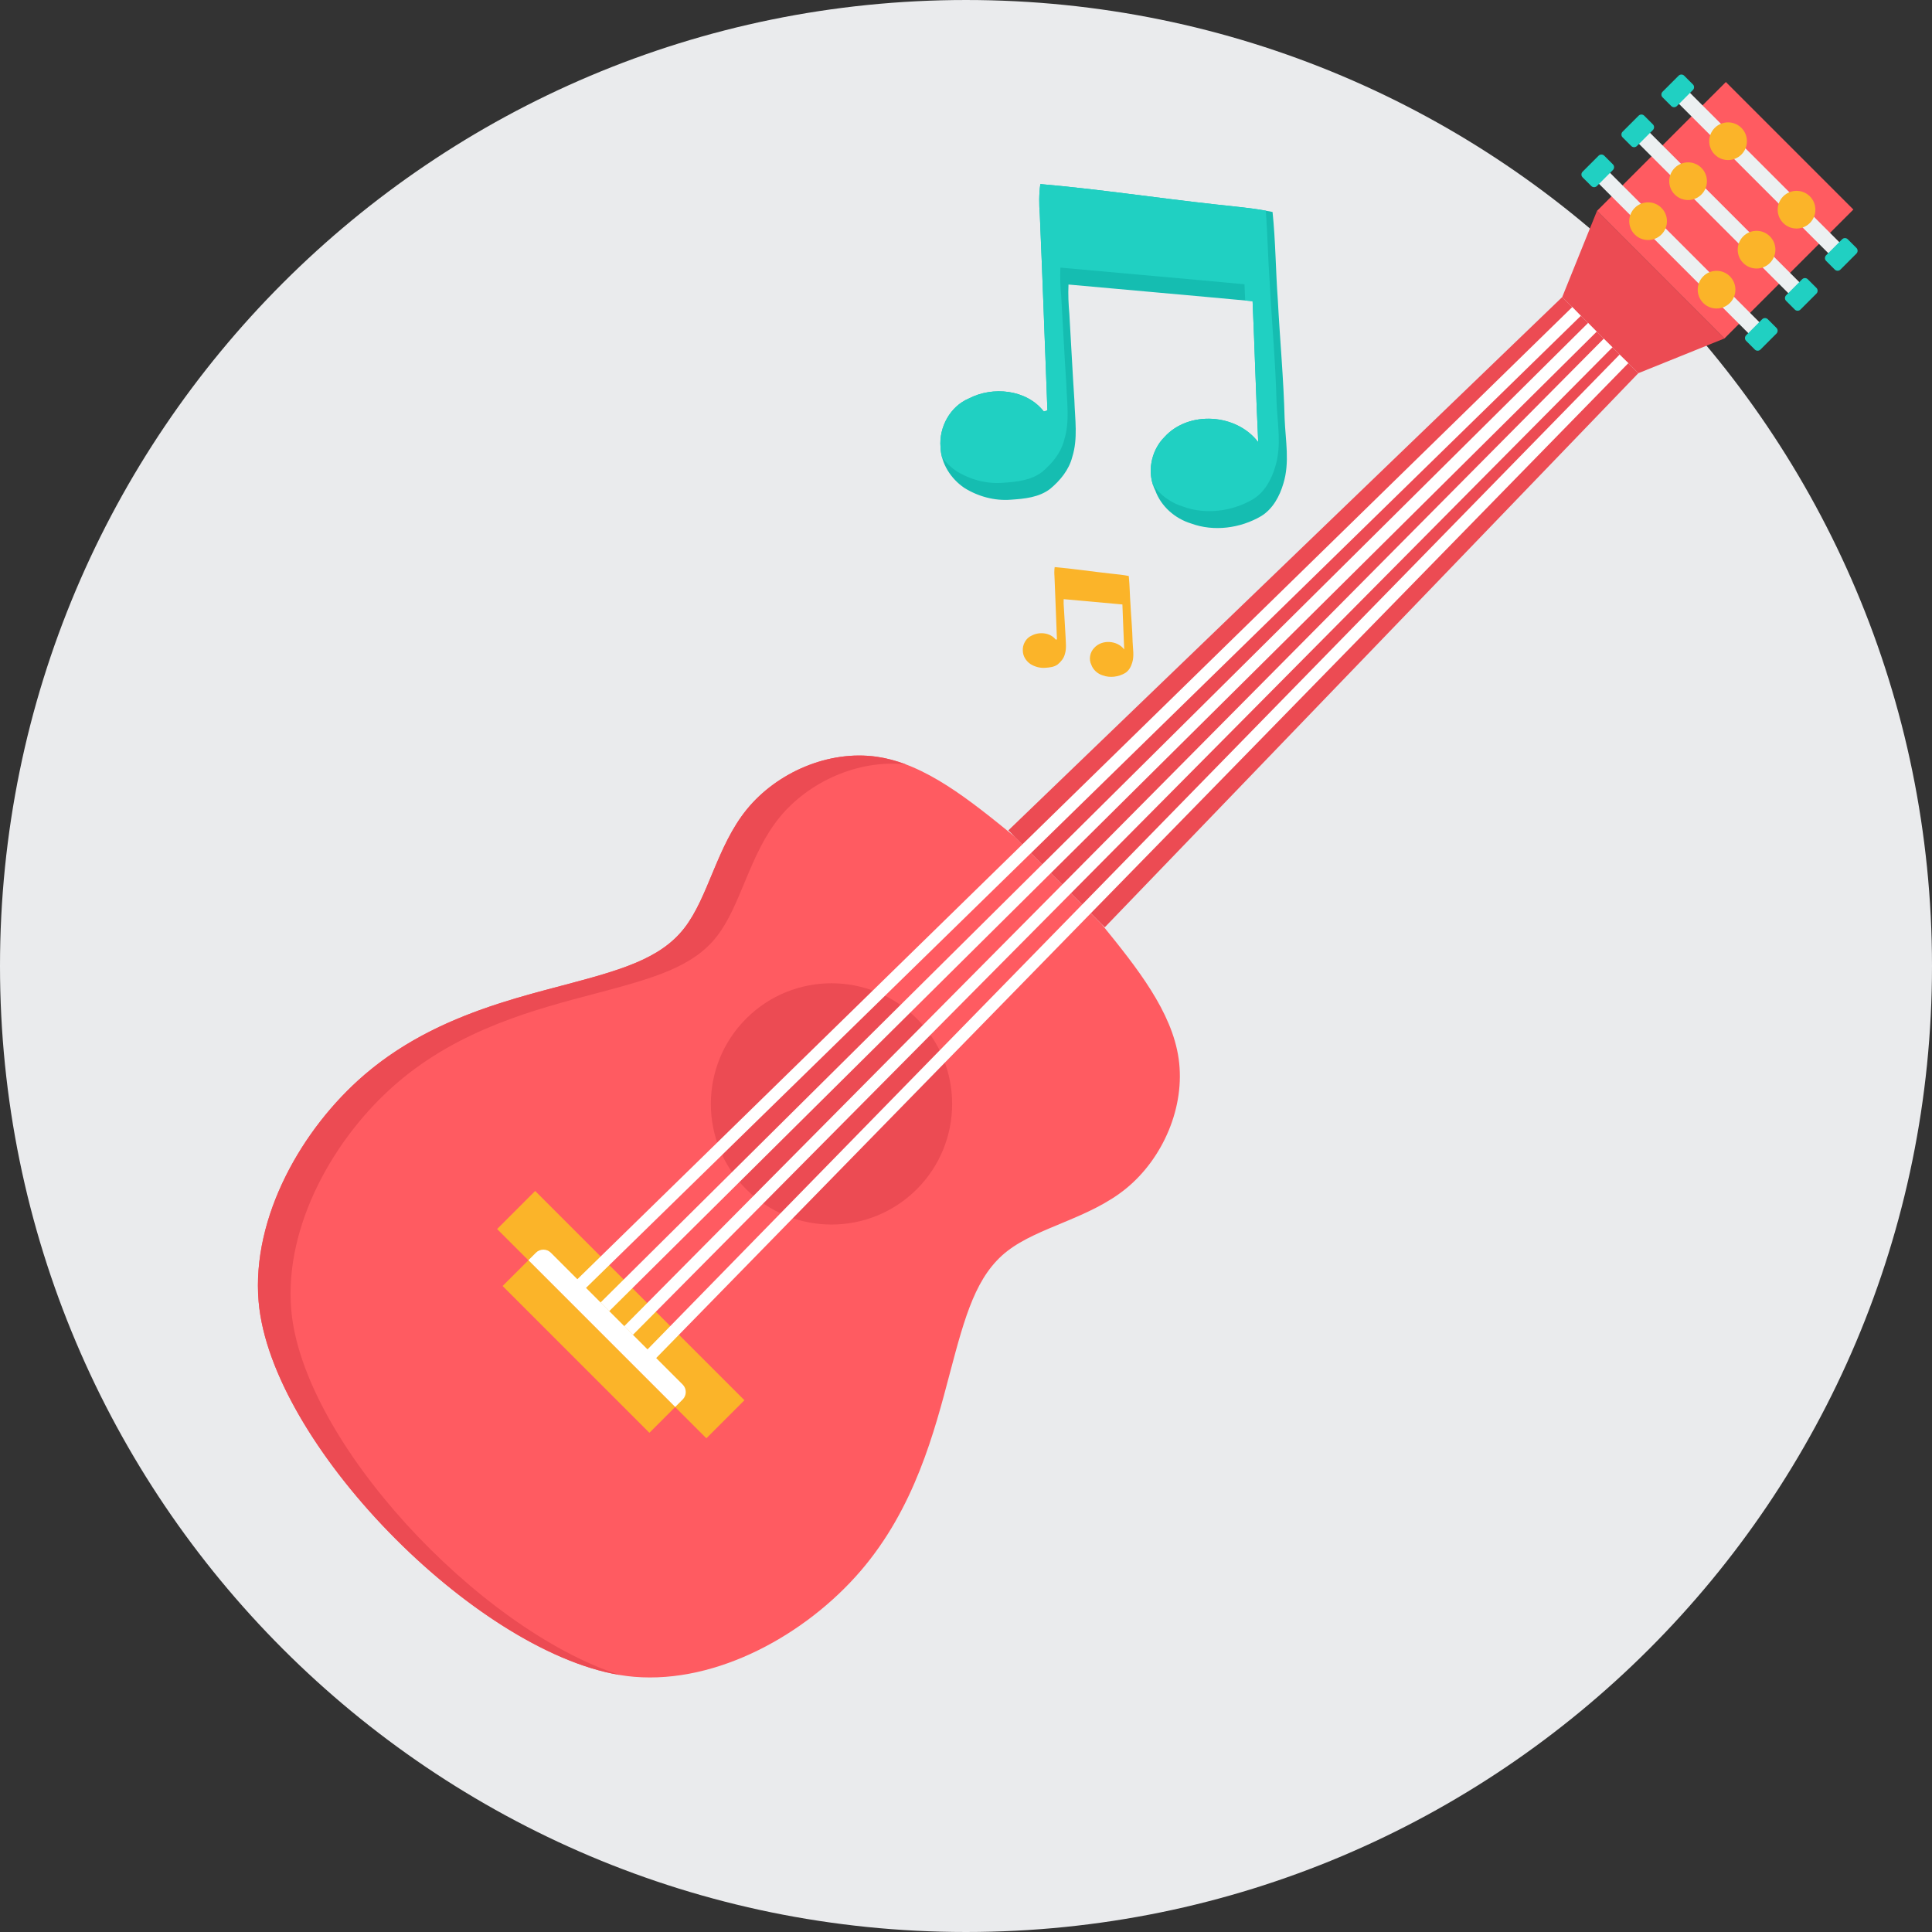 <?xml version="1.0"?>
<svg xmlns="http://www.w3.org/2000/svg" xmlns:xlink="http://www.w3.org/1999/xlink" version="1.1" id="Layer_1" x="0px" y="0px" viewBox="0 0 512 512" style="enable-background:new 0 0 512 512;" xml:space="preserve" width="512px" height="512px" class=""><rect x="0" y="0" width="512" height="512" fill="#333333" stroke="none"/><g><path style="fill:#EAEBED" d="M256.001,0.001c141.385,0,255.999,114.615,255.999,256S397.386,511.999,256.001,511.999  S0,397.385,0,256.001S114.616,0.001,256.001,0.001z" data-original="#0E7886" class="active-path" data-old_color="#ECF0F1"/><path style="fill:#15BDB1;" d="M275.563,56.883c-0.213-2.695-0.244-5.422,0.138-8.105c15.522,1.353,30.941,3.698,46.436,5.395  c5.04,0.573,10.128,0.961,15.103,2.005c0.805,7.726,0.825,15.511,1.393,23.263c0.553,10.519,1.547,21.026,1.809,31.558  c0.227,5.689,1.386,11.554-0.329,17.119c-0.984,3.381-2.803,6.752-5.872,8.647c-5.526,3.243-12.56,4.194-18.629,1.953  c-4.225-1.3-7.914-4.51-9.434-8.704c-2.343-4.617-1.198-10.591,2.435-14.215c6.437-7.083,19.115-6.184,24.833,1.384  c-0.599-12.455-0.947-24.914-1.498-37.368c-16.253-1.521-32.527-2.928-48.786-4.412c-0.129,2.607,0.001,5.211,0.229,7.805  c0.456,7.628,0.829,15.261,1.331,22.882c0.147,4.992,0.976,10.118-0.556,14.988c-0.865,3.425-3.2,6.26-5.863,8.475  c-2.966,2.281-6.81,2.627-10.405,2.874c-4.317,0.342-8.695-0.851-12.346-3.131c-3.561-2.416-6.181-6.452-6.304-10.817  c-0.444-5.25,2.556-10.79,7.477-12.859c6.328-3.321,15.33-2.445,19.895,3.437c0.311-0.105,0.632-0.206,0.957-0.283  C276.903,91.476,276.31,74.172,275.563,56.883L275.563,56.883z" data-original="#15BDB1"/><path style="fill:#20D0C2;" d="M275.562,56.883c-0.212-2.695-0.242-5.422,0.142-8.105c15.521,1.353,30.939,3.699,46.434,5.396  c4.442,0.504,8.918,0.864,13.322,1.659c0.468,6.362,0.562,12.755,1.03,19.124c0.552,10.52,1.548,21.027,1.808,31.559  c0.231,5.689,1.387,11.553-0.328,17.119c-0.985,3.382-2.803,6.751-5.87,8.647c-5.53,3.242-12.562,4.194-18.633,1.953  c-3.181-0.981-6.065-3.048-7.941-5.802c-1.406-4.33-0.143-9.411,3.087-12.634c6.438-7.082,19.116-6.181,24.834,1.384  c-0.599-12.455-0.946-24.914-1.498-37.368l-1.963-0.184l-0.181-4.3c-16.253-1.521-32.527-2.925-48.787-4.412  c-0.129,2.607,0.002,5.212,0.227,7.806c0.458,7.627,0.83,15.26,1.333,22.881c0.148,4.992,0.976,10.12-0.556,14.988  c-0.864,3.427-3.2,6.263-5.864,8.478c-2.965,2.278-6.809,2.627-10.404,2.873c-4.314,0.342-8.695-0.851-12.346-3.132  c-1.446-0.982-2.739-2.231-3.772-3.664c-0.229-0.869-0.362-1.761-0.388-2.67c-0.446-5.25,2.556-10.79,7.478-12.859  c6.325-3.322,15.328-2.445,19.894,3.437c0.311-0.105,0.632-0.206,0.957-0.283C276.903,91.477,276.309,74.173,275.562,56.883  L275.562,56.883z" data-original="#20D0C2"/><path style="fill:#FF5B61;" d="M268.936,221.739c-11.885-9.676-23.77-19.352-36.558-21.187  c-12.793-1.837-26.489,4.168-34.447,13.925c-7.959,9.754-10.179,23.26-16.575,31.481c-6.396,8.221-16.967,11.156-32.378,15.226  c-15.411,4.069-35.659,9.27-52.386,23.639c-16.725,14.369-29.928,37.903-28.059,60.061c3.276,38.801,60.684,96.211,99.486,99.485  c22.158,1.87,45.693-11.334,60.06-28.059c14.369-16.725,19.571-36.975,23.639-52.386c4.07-15.409,7.005-25.98,15.226-32.377  c8.221-6.396,21.727-8.616,31.481-16.576c9.757-7.957,15.761-21.654,13.925-34.446c-1.783-12.428-10.968-24.003-20.364-35.551  C291.71,244.638,269.21,222.075,268.936,221.739L268.936,221.739z" data-original="#FF5B61" class=""/><path style="fill:#EC4B53" d="M434.174,98.899l-20.172-20.17L267.228,220.053c2.609,2.656,20.398,20.493,25.551,25.69  L434.174,98.899L434.174,98.899z" data-original="#666666" class="" data-old_color="#666666"/><path style="fill:#FBB429;" d="M197.281,371.077l-55.457-55.457l-10.082,10.084l55.455,55.455L197.281,371.077z" data-original="#FBB429" class=""/><path style="fill:#EC4B53" d="M434.174,98.899L423.525,88.25l-9.523-9.521l9.22-22.843l33.775,33.809L434.174,98.899  L434.174,98.899z" data-original="#EC4B53" class=""/><path style="fill:#FF5B61;" d="M491.164,55.528l-33.791-33.791l-34.151,34.15c2.627,2.637,28.607,28.629,33.775,33.809  L491.164,55.528z" data-original="#FF5B61" class=""/><path style="fill:#EC4B53" d="M242.962,269.939c-12.485-12.484-32.728-12.484-45.215,0c-12.484,12.487-12.483,32.731,0,45.215  c12.487,12.484,32.728,12.484,45.215,0C255.446,302.668,255.446,282.426,242.962,269.939z" data-original="#EC4B53" class=""/><path style="fill:#FBB429;" d="M178.939,372.861l-38.899-38.897l-6.843,6.842l38.899,38.898L178.939,372.861L178.939,372.861z" data-original="#FBB429" class=""/><path style="fill:#FFFFFF" d="M178.939,372.861l-38.899-38.897l1.981-1.981c1.09-1.089,2.873-1.089,3.962,0l34.935,34.935  c1.09,1.09,1.09,2.873,0,3.962L178.939,372.861z" data-original="#FFFFFF" class=""/><path style="fill:#EC4B53" d="M240.124,202.597c-12.53-1.437-25.776,4.511-33.55,14.039c-7.959,9.757-10.18,23.262-16.576,31.482  c-6.396,8.222-16.967,11.157-32.377,15.225c-15.41,4.07-35.66,9.273-52.385,23.64c-16.725,14.369-29.93,37.902-28.059,60.062  c2.937,34.811,49.445,84.598,86.999,96.834c-38.636-6.496-92.477-61.456-95.644-98.996c-0.946-11.217,1.97-22.787,7.249-33.342  c5.152-10.295,12.553-19.625,20.81-26.719c5.532-4.753,11.448-8.5,17.449-11.539c12.141-6.146,24.623-9.377,34.937-12.1  c15.411-4.07,25.982-7.005,32.378-15.226c6.396-8.221,8.616-21.727,16.575-31.481c7.958-9.757,21.654-15.761,34.447-13.925  C234.995,200.927,237.575,201.63,240.124,202.597L240.124,202.597z" data-original="#EC4B53" class=""/><path style="fill:#FFFFFF" d="M173.202,360.606l258.332-264.38l-2.328-2.26l-258.334,264.38L173.202,360.606z M154.555,342.03  L154.555,342.03l-2.26-2.33l264.38-258.332l2.26,2.328L154.555,342.03z M161.438,347.483L161.438,347.483l-2.286-2.309  L420.865,85.578l2.283,2.307L161.438,347.483z M167.728,353.749L167.728,353.749l-2.308-2.286l259.596-261.71l2.307,2.283  L167.728,353.749z" data-original="#FFFFFF" class=""/><path style="fill:#ECF0F1" d="M489.487,66.228l-43.674-43.674l-2.919,2.92l43.673,43.673L489.487,66.228L489.487,66.228z" data-original="#ECF0F1" class=""/><g>
	<path style="fill:#20D0C2;" d="M491.977,65.708l-2.303-2.304c-0.411-0.411-1.079-0.41-1.49,0.002l-4.245,4.244   c-0.41,0.411-0.411,1.081-0.004,1.49l2.304,2.304c0.411,0.409,1.081,0.41,1.492,0l4.245-4.246   C492.388,66.786,492.387,66.116,491.977,65.708z" data-original="#20D0C2"/>
	<path style="fill:#20D0C2;" d="M448.636,22.366l-2.304-2.303c-0.409-0.411-1.077-0.409-1.49,0.001l-4.244,4.246   c-0.411,0.409-0.413,1.079-0.004,1.489l2.306,2.304c0.409,0.409,1.08,0.41,1.491,0l4.245-4.246   C449.046,23.447,449.046,22.776,448.636,22.366z" data-original="#20D0C2"/>
</g><path style="fill:#ECF0F1" d="M478.89,76.824l-43.673-43.672l-2.921,2.92l43.675,43.673L478.89,76.824L478.89,76.824z" data-original="#ECF0F1" class=""/><g>
	<path style="fill:#20D0C2;" d="M481.381,76.304l-2.306-2.304c-0.409-0.409-1.079-0.408-1.49,0.004l-4.244,4.245   c-0.411,0.409-0.413,1.079-0.002,1.49l2.304,2.302c0.409,0.411,1.081,0.412,1.49,0l4.247-4.244   C481.79,77.385,481.789,76.714,481.381,76.304L481.381,76.304z" data-original="#20D0C2"/>
	<path style="fill:#20D0C2;" d="M438.04,32.964l-2.304-2.306c-0.411-0.409-1.08-0.409-1.49,0.004L430,34.906   c-0.409,0.411-0.41,1.081-0.001,1.489l2.303,2.304c0.411,0.411,1.082,0.411,1.491,0l4.247-4.244   C438.449,34.043,438.448,33.372,438.04,32.964L438.04,32.964z" data-original="#20D0C2"/>
</g><path style="fill:#ECF0F1" d="M468.294,87.422l-43.675-43.673l-2.919,2.919l43.673,43.673L468.294,87.422L468.294,87.422z" data-original="#ECF0F1" class=""/><g>
	<path style="fill:#20D0C2;" d="M470.783,86.902l-2.303-2.304c-0.411-0.411-1.079-0.41-1.49,0.001l-4.246,4.245   c-0.409,0.41-0.41,1.081-0.002,1.49l2.304,2.304c0.411,0.409,1.081,0.41,1.492,0l4.245-4.246   C471.194,87.98,471.193,87.31,470.783,86.902z" data-original="#20D0C2"/>
	<path style="fill:#20D0C2;" d="M427.442,43.56l-2.304-2.303c-0.409-0.411-1.077-0.409-1.49,0.001l-4.244,4.246   c-0.411,0.409-0.411,1.079-0.004,1.489l2.306,2.304c0.409,0.409,1.08,0.411,1.491,0l4.245-4.246   C427.853,44.641,427.852,43.971,427.442,43.56z" data-original="#20D0C2"/>
</g><g>
	<path style="fill:#FBB429;" d="M479.635,52.037c-1.951-1.95-5.114-1.95-7.064,0c-1.952,1.951-1.952,5.115,0,7.064   c1.951,1.952,5.114,1.952,7.064,0C481.585,57.151,481.585,53.987,479.635,52.037z" data-original="#FBB429" class=""/>
	<path style="fill:#FBB429;" d="M461.488,33.891c-1.95-1.952-5.114-1.952-7.064,0c-1.95,1.95-1.95,5.114,0,7.065   c1.951,1.949,5.115,1.949,7.064,0C463.439,39.005,463.439,35.841,461.488,33.891z" data-original="#FBB429" class=""/>
	<path style="fill:#FBB429;" d="M469.037,62.635c-1.949-1.952-5.112-1.952-7.064,0c-1.95,1.949-1.95,5.112,0,7.064   c1.952,1.95,5.116,1.95,7.064,0C470.989,67.747,470.989,64.583,469.037,62.635z" data-original="#FBB429" class=""/>
	<path style="fill:#FBB429;" d="M450.892,44.487c-1.952-1.95-5.114-1.95-7.064,0c-1.952,1.952-1.952,5.116,0,7.065   c1.951,1.951,5.112,1.951,7.064,0C452.842,49.603,452.842,46.439,450.892,44.487z" data-original="#FBB429" class=""/>
	<path style="fill:#FBB429;" d="M458.441,73.231c-1.951-1.95-5.115-1.95-7.064,0c-1.952,1.951-1.952,5.115,0,7.064   c1.95,1.951,5.114,1.951,7.064,0C460.39,78.345,460.39,75.182,458.441,73.231z" data-original="#FBB429" class=""/>
	<path style="fill:#FBB429;" d="M440.294,55.085c-1.95-1.952-5.112-1.952-7.064,0c-1.95,1.95-1.95,5.114,0,7.065   c1.952,1.949,5.115,1.949,7.064,0C442.246,60.199,442.246,57.035,440.294,55.085z" data-original="#FBB429" class=""/>
	<path style="fill:#FBB429;" d="M279.454,152.87c-0.068-0.861-0.078-1.731,0.045-2.586c4.952,0.433,9.872,1.181,14.815,1.722   c1.609,0.181,3.233,0.307,4.82,0.639c0.256,2.465,0.262,4.951,0.446,7.424c0.174,3.357,0.493,6.708,0.576,10.068   c0.073,1.816,0.443,3.687-0.105,5.462c-0.314,1.081-0.896,2.156-1.874,2.761c-1.762,1.034-4.007,1.337-5.944,0.623   c-1.347-0.415-2.525-1.441-3.009-2.779c-0.749-1.471-0.383-3.378,0.777-4.535c2.053-2.26,6.1-1.973,7.922,0.442   c-0.19-3.974-0.302-7.948-0.477-11.924c-5.185-0.486-10.378-0.934-15.566-1.406c-0.041,0.832,0.001,1.662,0.072,2.489   c0.147,2.434,0.264,4.868,0.425,7.3c0.046,1.595,0.31,3.23-0.178,4.783c-0.276,1.094-1.022,1.998-1.871,2.705   c-0.945,0.727-2.174,0.837-3.319,0.916c-1.378,0.11-2.775-0.272-3.939-1c-1.136-0.771-1.973-2.058-2.011-3.45   c-0.143-1.676,0.813-3.443,2.386-4.104c2.018-1.059,4.891-0.779,6.348,1.096c0.099-0.032,0.2-0.065,0.305-0.088   C279.882,163.908,279.691,158.388,279.454,152.87L279.454,152.87z" data-original="#FBB429" class=""/>
</g></g> </svg>
